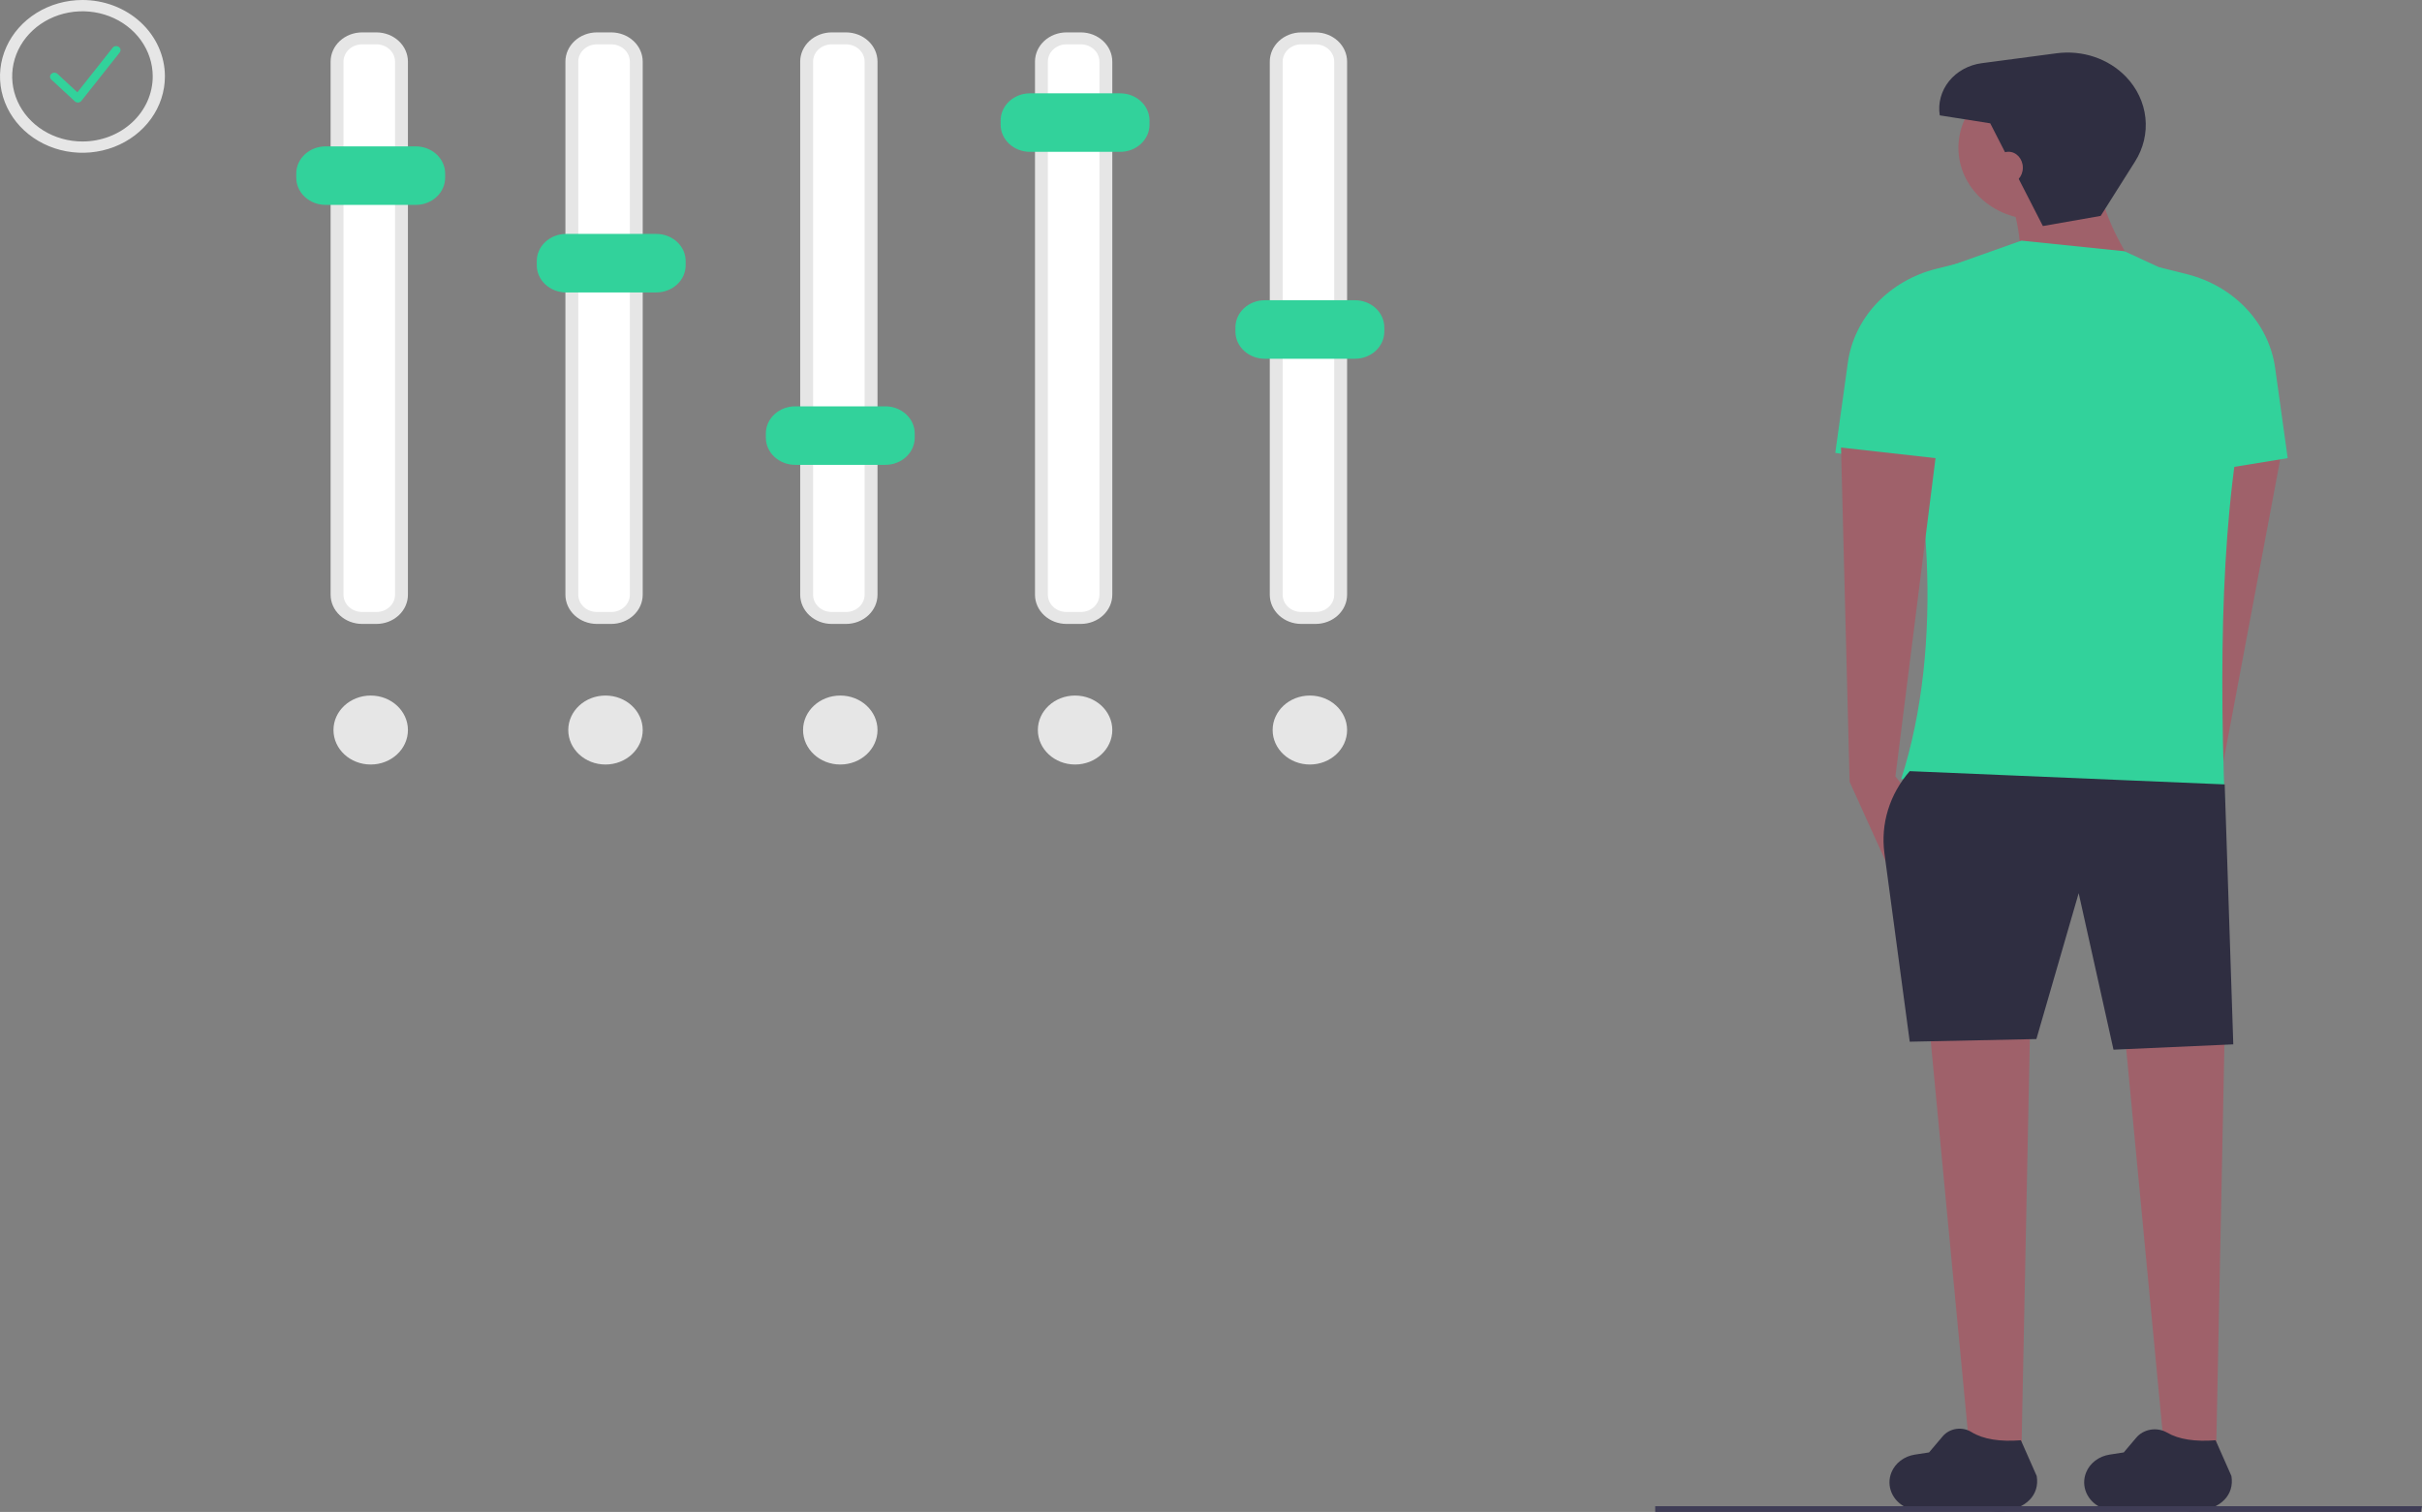 <svg width="1009" height="630" viewBox="0 0 1009 630" fill="none" xmlns="http://www.w3.org/2000/svg">
<rect x="0" y="0" width="1009" height="630" fill="#808080" stroke="none"/>
<g clip-path="url(#clip0)">
<path d="M906.705 318.136L898.215 325.901L909.494 353.168L925.229 322.939L951.002 185.695L911.364 184.672L906.705 318.136Z" fill="#9F616A"/>
<path d="M842.114 605.38H820.643L803.943 429.639H845.693L842.114 605.38Z" fill="#9F616A"/>
<path d="M923.228 605.38H901.757L885.057 429.639H926.807L923.228 605.38Z" fill="#9F616A"/>
<path d="M906.599 628.305L875.252 628.15C872.457 626.855 870.278 624.647 869.136 621.952C867.993 619.257 867.968 616.265 869.066 613.554V613.554C869.845 611.629 871.157 609.927 872.871 608.62C874.585 607.313 876.639 606.448 878.829 606.11L884.75 605.195L889.91 599.11C891.378 597.34 893.501 596.136 895.869 595.728C898.238 595.32 900.686 595.737 902.743 596.899C907.692 599.81 914.557 600.78 923.021 600.129L929.609 615.035C930.915 623.099 924.956 628.419 916.263 629.691C912.965 630.173 909.586 629.689 906.599 628.305V628.305Z" fill="#2F2E41"/>
<path d="M825.486 628.305L794.138 628.15C791.343 626.855 789.164 624.648 788.022 621.952C786.879 619.257 786.854 616.265 787.952 613.554V613.554C788.731 611.629 790.043 609.927 791.757 608.62C793.471 607.314 795.525 606.448 797.715 606.11L803.636 605.195L809.373 598.429C810.765 596.802 812.77 595.721 814.985 595.403C817.2 595.085 819.463 595.553 821.322 596.715C826.293 599.769 833.267 600.794 841.907 600.129L848.495 615.035C849.8 623.099 843.842 628.419 835.149 629.691C831.851 630.173 828.472 629.689 825.486 628.305Z" fill="#2F2E41"/>
<path d="M848.078 91.422C865.865 91.422 880.285 78.061 880.285 61.579C880.285 45.098 865.865 31.737 848.078 31.737C830.29 31.737 815.871 45.098 815.871 61.579C815.871 78.061 830.29 91.422 848.078 91.422Z" fill="#9F616A"/>
<path d="M894.599 119.054L842.114 122.37C842.3 106.632 841.558 92.377 837.342 83.685L874.321 72.632C874.676 86.49 882.521 102.238 894.599 119.054Z" fill="#9F616A"/>
<path d="M926.806 334.585L792.014 324.637C809.998 269.085 804.37 196.342 786.05 141.806C786.05 135.437 788.135 129.218 792.03 123.971C795.925 118.724 801.447 114.695 807.866 112.418L842.114 100.264L885.056 104.685L921.267 121.461C926.853 124.049 931.533 128.05 934.766 133.001C938 137.952 939.654 143.65 939.537 149.436C925.926 199.872 924.286 264.724 926.806 334.585Z" fill="#32D29B"/>
<path d="M825.414 198.635L764.578 188.687L769.814 151.085C771.089 141.932 775.265 133.335 781.815 126.381C788.364 119.428 796.992 114.432 806.608 112.024L818.257 109.107L825.414 198.635Z" fill="#32D29B"/>
<path d="M789.629 323.532L796.786 332.374L786.05 360.006L770.543 325.743L766.964 186.477L806.329 190.898L789.629 323.532Z" fill="#9F616A"/>
<path d="M892.213 200.845L953.049 190.898L947.813 153.295C946.538 144.142 942.362 135.545 935.812 128.592C929.263 121.639 920.635 116.642 911.02 114.234L899.371 111.317L892.213 200.845Z" fill="#32D29B"/>
<path d="M930.385 435.165L880.477 437.376L865.971 372.164L848.355 432.955L795.592 434.06L785.045 355.512C784.231 349.449 784.746 343.295 786.558 337.421C788.37 331.546 791.443 326.07 795.592 321.321V321.321L926.806 326.848L930.385 435.165Z" fill="#2F2E41"/>
<path d="M851.06 94.185L875.144 89.959L889.472 67.279C892.948 61.776 894.452 55.393 893.768 49.048C893.083 42.703 890.245 36.722 885.662 31.965V31.965C882.09 28.258 877.585 25.427 872.547 23.723C867.509 22.019 862.095 21.495 856.786 22.198L825.573 26.329C822.881 26.686 820.292 27.532 817.955 28.819C815.618 30.107 813.579 31.809 811.956 33.83C810.332 35.851 809.156 38.149 808.495 40.593C807.834 43.036 807.701 45.577 808.105 48.069L829.129 51.383L851.06 94.185Z" fill="#2F2E41"/>
<path d="M836.746 76.501C840.04 76.501 842.71 73.532 842.71 69.869C842.71 66.206 840.04 63.237 836.746 63.237C833.452 63.237 830.781 66.206 830.781 69.869C830.781 73.532 833.452 76.501 836.746 76.501Z" fill="#9F616A"/>
<path d="M150.855 13.499C147.376 13.503 144.041 14.785 141.581 17.065C139.121 19.344 137.738 22.434 137.734 25.658V247.82C137.738 251.043 139.121 254.133 141.581 256.413C144.041 258.692 147.376 259.974 150.855 259.978H156.819C160.298 259.974 163.633 258.692 166.093 256.413C168.553 254.133 169.937 251.043 169.941 247.82V25.658C169.937 22.434 168.553 19.344 166.093 17.065C163.633 14.785 160.298 13.503 156.819 13.499H150.855Z" fill="#E6E6E6"/>
<path d="M150.855 18.473C148.799 18.476 146.829 19.233 145.375 20.58C143.921 21.927 143.104 23.753 143.101 25.658V247.82C143.104 249.724 143.921 251.551 145.375 252.897C146.829 254.244 148.799 255.002 150.855 255.004H156.819C158.875 255.002 160.846 254.244 162.299 252.897C163.753 251.551 164.57 249.724 164.573 247.82V25.658C164.57 23.753 163.753 21.927 162.299 20.58C160.846 19.233 158.875 18.476 156.819 18.473H150.855Z" fill="white"/>
<path d="M248.669 13.499C245.19 13.503 241.855 14.785 239.395 17.065C236.935 19.344 235.552 22.434 235.548 25.658V247.82C235.552 251.043 236.935 254.133 239.395 256.413C241.855 258.692 245.19 259.974 248.669 259.978H254.633C258.112 259.974 261.447 258.692 263.907 256.413C266.367 254.133 267.751 251.043 267.755 247.82V25.658C267.751 22.434 266.367 19.344 263.907 17.065C261.447 14.785 258.112 13.503 254.633 13.499H248.669Z" fill="#E6E6E6"/>
<path d="M248.669 18.473C246.613 18.476 244.643 19.233 243.189 20.58C241.735 21.927 240.918 23.753 240.915 25.658V247.82C240.918 249.724 241.735 251.551 243.189 252.897C244.643 254.244 246.613 255.002 248.669 255.004H254.633C256.689 255.002 258.66 254.244 260.113 252.897C261.567 251.551 262.384 249.724 262.387 247.82V25.658C262.384 23.753 261.567 21.927 260.113 20.58C258.66 19.233 256.689 18.476 254.633 18.473H248.669Z" fill="white"/>
<path d="M346.483 13.499C343.004 13.503 339.669 14.785 337.209 17.065C334.749 19.344 333.366 22.434 333.362 25.658V247.82C333.366 251.043 334.749 254.133 337.209 256.413C339.669 258.692 343.004 259.974 346.483 259.978H352.447C355.926 259.974 359.261 258.692 361.721 256.413C364.181 254.133 365.565 251.043 365.569 247.82V25.658C365.565 22.434 364.181 19.344 361.721 17.065C359.261 14.785 355.926 13.503 352.447 13.499H346.483Z" fill="#E6E6E6"/>
<path d="M346.483 18.473C344.427 18.476 342.457 19.233 341.003 20.58C339.549 21.927 338.732 23.753 338.729 25.658V247.82C338.732 249.724 339.549 251.551 341.003 252.897C342.457 254.244 344.427 255.002 346.483 255.004H352.447C354.503 255.002 356.474 254.244 357.927 252.897C359.381 251.551 360.198 249.724 360.201 247.82V25.658C360.198 23.753 359.381 21.927 357.927 20.58C356.474 19.233 354.503 18.476 352.447 18.473H346.483Z" fill="white"/>
<path d="M444.297 13.499C440.818 13.503 437.483 14.785 435.023 17.065C432.563 19.344 431.179 22.434 431.176 25.658V247.82C431.179 251.043 432.563 254.133 435.023 256.413C437.483 258.692 440.818 259.974 444.297 259.978H450.261C453.74 259.974 457.075 258.692 459.535 256.413C461.995 254.133 463.379 251.043 463.383 247.82V25.658C463.379 22.434 461.995 19.344 459.535 17.065C457.075 14.785 453.74 13.503 450.261 13.499H444.297Z" fill="#E6E6E6"/>
<path d="M444.297 18.473C442.241 18.476 440.27 19.233 438.817 20.58C437.363 21.927 436.546 23.753 436.543 25.658V247.82C436.546 249.724 437.363 251.551 438.817 252.897C440.27 254.244 442.241 255.002 444.297 255.004H450.261C452.317 255.002 454.288 254.244 455.741 252.897C457.195 251.551 458.012 249.724 458.015 247.82V25.658C458.012 23.753 457.195 21.927 455.741 20.58C454.288 19.233 452.317 18.476 450.261 18.473H444.297Z" fill="white"/>
<path d="M542.111 13.499C538.632 13.503 535.297 14.785 532.837 17.065C530.377 19.344 528.993 22.434 528.99 25.658V247.82C528.993 251.043 530.377 254.133 532.837 256.413C535.297 258.692 538.632 259.974 542.111 259.978H548.075C551.554 259.974 554.889 258.692 557.349 256.413C559.809 254.133 561.193 251.043 561.197 247.82V25.658C561.193 22.434 559.809 19.344 557.349 17.065C554.889 14.785 551.554 13.503 548.075 13.499H542.111Z" fill="#E6E6E6"/>
<path d="M542.111 18.473C540.055 18.476 538.085 19.233 536.631 20.58C535.177 21.927 534.36 23.753 534.357 25.658V247.82C534.36 249.724 535.177 251.551 536.631 252.897C538.085 254.244 540.055 255.002 542.111 255.004H548.075C550.131 255.002 552.102 254.244 553.555 252.897C555.009 251.551 555.826 249.724 555.829 247.82V25.658C555.826 23.753 555.009 21.927 553.555 20.58C552.102 19.233 550.131 18.476 548.075 18.473H542.111Z" fill="white"/>
<path d="M173.23 85.376H135.637C132.398 85.373 129.292 84.179 127.002 82.057C124.711 79.935 123.423 77.057 123.419 74.056V72.314C123.423 69.313 124.711 66.435 127.002 64.313C129.292 62.19 132.398 60.997 135.637 60.993H173.23C176.469 60.997 179.575 62.19 181.865 64.313C184.156 66.435 185.444 69.313 185.448 72.314V74.056C185.444 77.057 184.156 79.935 181.865 82.057C179.575 84.179 176.469 85.373 173.23 85.376V85.376Z" fill="#32D29B"/>
<path d="M273.43 121.851H235.837C232.597 121.848 229.492 120.654 227.201 118.531C224.911 116.409 223.623 113.532 223.619 110.53V108.788C223.623 105.787 224.911 102.909 227.201 100.787C229.492 98.665 232.597 97.471 235.837 97.468H273.43C276.669 97.471 279.774 98.665 282.065 100.787C284.355 102.909 285.644 105.787 285.647 108.788V110.53C285.644 113.532 284.355 116.409 282.065 118.531C279.774 120.654 276.669 121.848 273.43 121.851V121.851Z" fill="#32D29B"/>
<path d="M368.858 193.694H331.265C328.026 193.691 324.92 192.497 322.63 190.375C320.339 188.253 319.051 185.375 319.047 182.374V180.632C319.051 177.63 320.339 174.753 322.63 172.631C324.92 170.508 328.026 169.314 331.265 169.311H368.858C372.097 169.314 375.203 170.508 377.493 172.631C379.784 174.753 381.072 177.63 381.076 180.632V182.374C381.072 185.375 379.784 188.253 377.493 190.375C375.203 192.497 372.097 193.691 368.858 193.694V193.694Z" fill="#32D29B"/>
<path d="M466.672 63.271H429.079C425.84 63.267 422.734 62.074 420.444 59.951C418.153 57.829 416.865 54.952 416.861 51.95V50.208C416.865 47.207 418.153 44.329 420.444 42.207C422.734 40.085 425.84 38.891 429.079 38.888H466.672C469.911 38.891 473.017 40.085 475.307 42.207C477.598 44.329 478.886 47.207 478.89 50.208V51.95C478.886 54.952 477.598 57.829 475.307 59.951C473.017 62.074 469.911 63.267 466.672 63.271Z" fill="#32D29B"/>
<path d="M564.486 149.483H526.893C523.654 149.48 520.548 148.286 518.258 146.164C515.967 144.041 514.679 141.164 514.675 138.162V136.421C514.679 133.419 515.967 130.542 518.258 128.419C520.548 126.297 523.654 125.103 526.893 125.1H564.486C567.725 125.103 570.831 126.297 573.121 128.419C575.412 130.542 576.7 133.419 576.704 136.421V138.162C576.7 141.164 575.412 144.041 573.121 146.164C570.831 148.286 567.725 149.48 564.486 149.483Z" fill="#32D29B"/>
<path d="M1008.53 630H689.558V627.585H1009L1008.53 630Z" fill="#3F3D56"/>
<path d="M154.433 318.558C162.998 318.558 169.941 312.125 169.941 304.189C169.941 296.254 162.998 289.821 154.433 289.821C145.869 289.821 138.926 296.254 138.926 304.189C138.926 312.125 145.869 318.558 154.433 318.558Z" fill="#E6E6E6"/>
<path d="M252.248 318.558C260.812 318.558 267.755 312.125 267.755 304.189C267.755 296.254 260.812 289.821 252.248 289.821C243.683 289.821 236.74 296.254 236.74 304.189C236.74 312.125 243.683 318.558 252.248 318.558Z" fill="#E6E6E6"/>
<path d="M350.062 318.558C358.626 318.558 365.569 312.125 365.569 304.189C365.569 296.254 358.626 289.821 350.062 289.821C341.497 289.821 334.554 296.254 334.554 304.189C334.554 312.125 341.497 318.558 350.062 318.558Z" fill="#E6E6E6"/>
<path d="M447.876 318.558C456.44 318.558 463.383 312.125 463.383 304.189C463.383 296.254 456.44 289.821 447.876 289.821C439.311 289.821 432.368 296.254 432.368 304.189C432.368 312.125 439.311 318.558 447.876 318.558Z" fill="#E6E6E6"/>
<path d="M545.69 318.558C554.254 318.558 561.197 312.125 561.197 304.189C561.197 296.254 554.254 289.821 545.69 289.821C537.125 289.821 530.182 296.254 530.182 304.189C530.182 312.125 537.125 318.558 545.69 318.558Z" fill="#E6E6E6"/>
<path d="M34.35 0C27.556 2.18606e-06 20.915 1.867 15.266 5.364C9.617 8.861 5.215 13.832 2.615 19.648C0.015 25.464 -0.665 31.863 0.66 38.038C1.985 44.212 5.257 49.883 10.061 54.334C14.865 58.785 20.985 61.817 27.648 63.045C34.312 64.273 41.218 63.642 47.495 61.233C53.772 58.824 59.136 54.745 62.911 49.511C66.685 44.277 68.7 38.123 68.7 31.828C68.7 27.648 67.811 23.51 66.085 19.648C64.359 15.786 61.828 12.278 58.639 9.322C55.449 6.367 51.662 4.022 47.495 2.423C43.327 0.823 38.861 -4.35442e-06 34.35 0V0ZM34.35 58.954C28.56 58.954 22.9 57.363 18.085 54.383C13.271 51.402 9.519 47.165 7.303 42.209C5.087 37.252 4.508 31.798 5.637 26.536C6.767 21.274 9.555 16.441 13.649 12.647C17.743 8.854 22.96 6.27 28.639 5.223C34.317 4.177 40.204 4.714 45.553 6.767C50.902 8.82 55.474 12.297 58.691 16.758C61.908 21.219 63.625 26.463 63.625 31.828C63.625 35.39 62.868 38.918 61.397 42.209C59.925 45.5 57.769 48.49 55.05 51.009C52.332 53.528 49.105 55.526 45.553 56.889C42.001 58.252 38.194 58.954 34.35 58.954V58.954Z" fill="#E6E6E6"/>
<path d="M32.452 42.713C32.214 42.713 31.978 42.67 31.758 42.585C31.538 42.501 31.339 42.377 31.171 42.221L21.384 33.153C21.215 32.997 21.082 32.812 20.991 32.608C20.9 32.404 20.853 32.186 20.853 31.965C20.853 31.745 20.9 31.526 20.991 31.323C21.082 31.119 21.215 30.934 21.384 30.778C21.552 30.622 21.752 30.498 21.972 30.414C22.192 30.33 22.427 30.286 22.665 30.286C22.903 30.286 23.139 30.33 23.359 30.414C23.578 30.498 23.778 30.622 23.947 30.778L32.24 38.462L46.939 19.889C47.224 19.529 47.65 19.29 48.125 19.222C48.6 19.154 49.085 19.264 49.473 19.527C49.86 19.791 50.119 20.186 50.192 20.626C50.265 21.067 50.147 21.516 49.862 21.875L33.913 42.027C33.759 42.222 33.561 42.384 33.332 42.502C33.104 42.619 32.851 42.69 32.59 42.708C32.544 42.712 32.498 42.713 32.452 42.713Z" fill="#32D29B"/>
</g>
<defs>
<clipPath id="clip0">
<rect width="1009" height="630" fill="white"/>
</clipPath>
</defs>
</svg>

